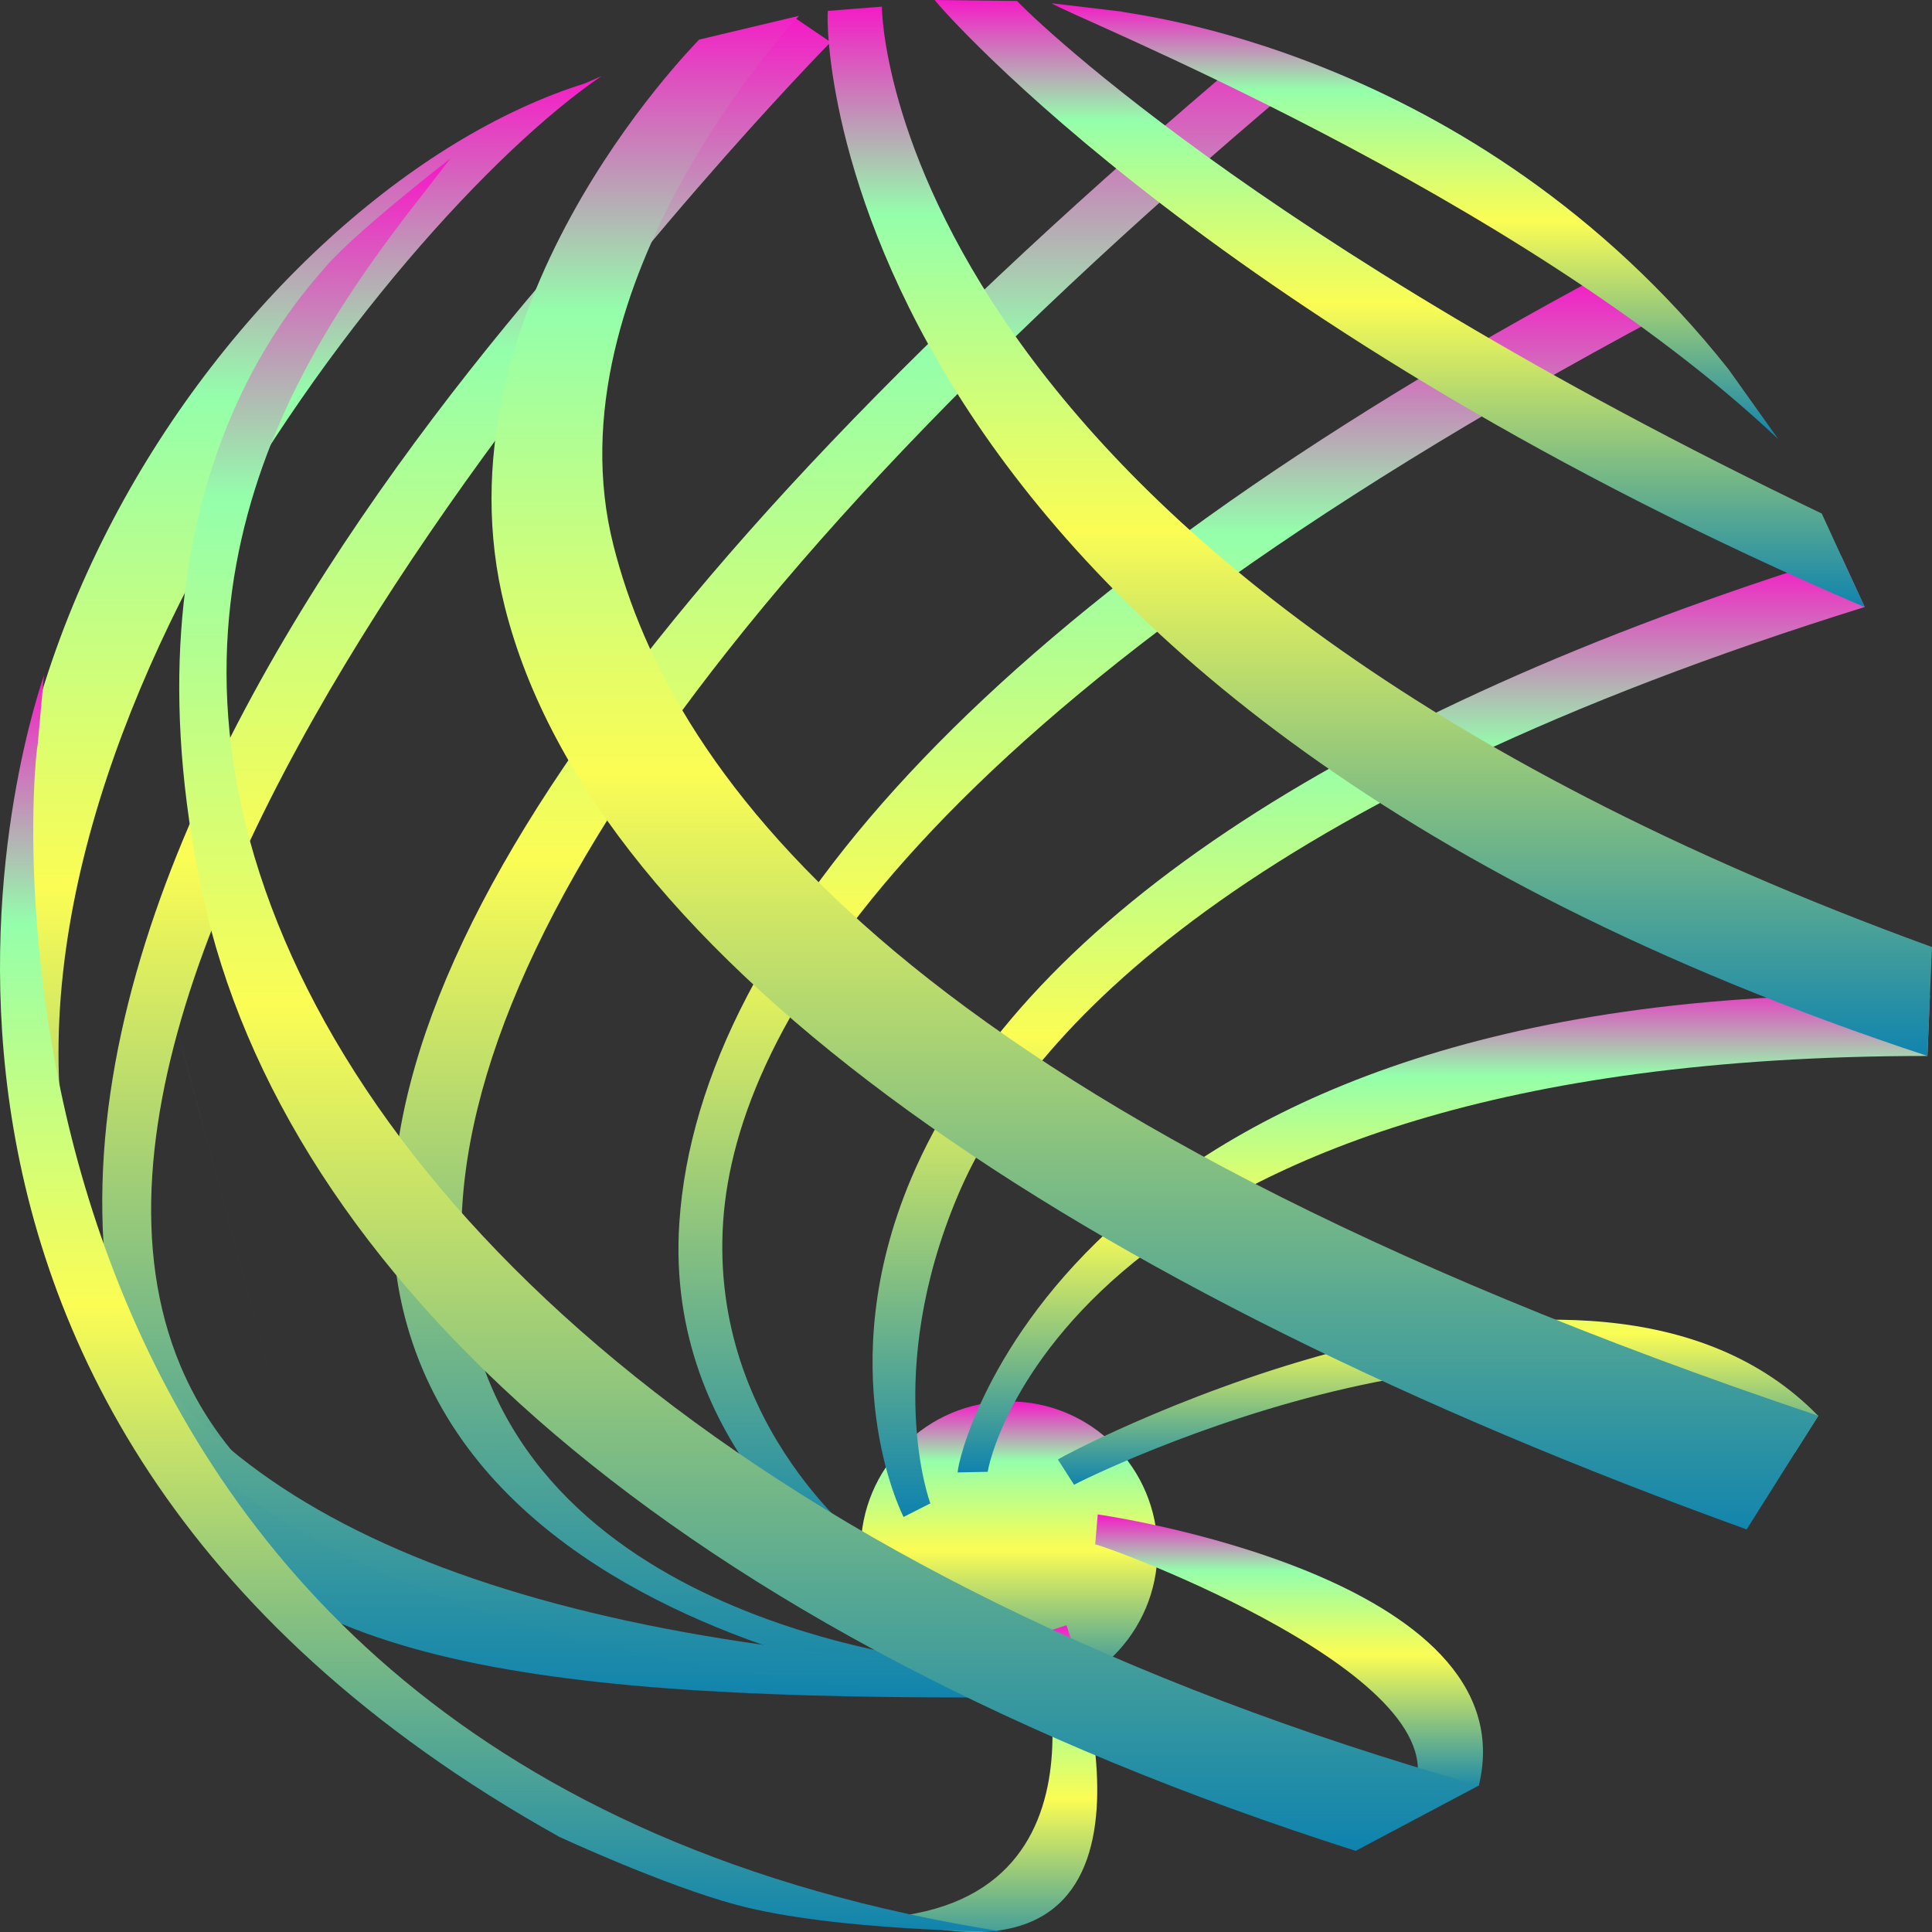 <?xml version="1.0" encoding="UTF-8" standalone="no"?>
<svg
   version="1.1"
   id="434"
   x="0px"
   y="0px"
   viewBox="0 0 16 16"
   enable-background="new 0 0 48 48"
   xml:space="preserve"
   width="16"
   height="16"
   xmlns:xlink="http://www.w3.org/1999/xlink"
   xmlns="http://www.w3.org/2000/svg"
   xmlns:svg="http://www.w3.org/2000/svg"
   xmlns:rdf="http://www.w3.org/1999/02/22-rdf-syntax-ns#"
   xmlns:cc="http://creativecommons.org/ns#"
   xmlns:dc="http://purl.org/dc/elements/1.1/">
  <rect x="0" y="0" width="16" height="16" fill="#333333" stroke="none"/>
  <defs>
   <style id="current-color-scheme" type="text/css">
   .ColorScheme-Text { color: #0abdc6; } .ColorScheme-Highlight { color:#5294e2; }
  </style>
  <linearGradient id="arrongin" x1="0%" x2="0%" y1="0%" y2="100%">
   <stop offset="0%" style="stop-color:#dd9b44; stop-opacity:1"/>
   <stop offset="100%" style="stop-color:#ad6c16; stop-opacity:1"/>
  </linearGradient>
  <linearGradient id="aurora" x1="0%" x2="0%" y1="0%" y2="100%">
   <stop offset="0%" style="stop-color:#09D4DF; stop-opacity:1"/>
   <stop offset="100%" style="stop-color:#9269F4; stop-opacity:1"/>
  </linearGradient>
  <linearGradient id="cyberneon" x1="0%" x2="0%" y1="0%" y2="100%">
    <stop offset="0" style="stop-color:#0abdc6; stop-opacity:1"/>
    <stop offset="1" style="stop-color:#ea00d9; stop-opacity:1"/>
  </linearGradient>
  <linearGradient id="fitdance" x1="0%" x2="0%" y1="0%" y2="100%">
   <stop offset="0%" style="stop-color:#1AD6AB; stop-opacity:1"/>
   <stop offset="100%" style="stop-color:#329DB6; stop-opacity:1"/>
  </linearGradient>
  <linearGradient id="oomox" x1="0%" x2="0%" y1="0%" y2="100%">
   <stop offset="0%" style="stop-color:#0abdc6; stop-opacity:1"/>
   <stop offset="100%" style="stop-color:#b800ff; stop-opacity:1"/>
  </linearGradient>
  <linearGradient id="rainblue" x1="0%" x2="0%" y1="0%" y2="100%">
   <stop offset="0%" style="stop-color:#00F260; stop-opacity:1"/>
   <stop offset="100%" style="stop-color:#0575E6; stop-opacity:1"/>
  </linearGradient>
  <linearGradient id="sunrise" x1="0%" x2="0%" y1="0%" y2="100%">
   <stop offset="0%" style="stop-color: #FF8501; stop-opacity:1"/>
   <stop offset="100%" style="stop-color: #FFCB01; stop-opacity:1"/>
  </linearGradient>
  <linearGradient id="telinkrin" x1="0%" x2="0%" y1="0%" y2="100%">
   <stop offset="0%" style="stop-color: #b2ced6; stop-opacity:1"/>
   <stop offset="100%" style="stop-color: #6da5b7; stop-opacity:1"/>
  </linearGradient>
  <linearGradient id="60spsycho" x1="0%" x2="0%" y1="0%" y2="100%">
   <stop offset="0%" style="stop-color: #df5940; stop-opacity:1"/>
   <stop offset="25%" style="stop-color: #d8d15f; stop-opacity:1"/>
   <stop offset="50%" style="stop-color: #e9882a; stop-opacity:1"/>
   <stop offset="100%" style="stop-color: #279362; stop-opacity:1"/>
  </linearGradient>
  <linearGradient id="90ssummer" x1="0%" x2="0%" y1="0%" y2="100%">
   <stop offset="0%" style="stop-color: #f618c7; stop-opacity:1"/>
   <stop offset="20%" style="stop-color: #94ffab; stop-opacity:1"/>
   <stop offset="50%" style="stop-color: #fbfd54; stop-opacity:1"/>
   <stop offset="100%" style="stop-color: #0f83ae; stop-opacity:1"/>
  </linearGradient>
 </defs>
 <ellipse
   cx="8.357"
   cy="12.838"
   id="circle11"
   class="ColorScheme-Text"
   style="display:inline;fill:url(#90ssummer);stroke-width:0.381"
   rx="1.229"
   ry="1.232" />
 <path
   d="m 11.689,14.873 c 0.487,-0.968 -2.54,-2.076 -2.619,-2.083 l 0.021,-0.248 c 0.021,0.002 3.576,0.511 3.156,2.246 z"
   id="path116"
   class="ColorScheme-Text"
   style="display:inline;fill:url(#90ssummer);stroke-width:0.381" />
 <path
   d="M 8.895,12.296 8.761,12.087 C 8.928,11.981 13.174,9.788 15.058,11.726 l -0.193,0.305 c -1.956,-1.757 -5.931,0.24 -5.97,0.265 z"
   id="path117"
   class="ColorScheme-Text"
   style="display:inline;fill:url(#90ssummer);stroke-width:0.381" />
 <path
   d="m 7.931,12.194 c -0.003,-0.149 0.916,-4.111 8.052,-3.952 l -0.021,0.503 c -7.152,0 -7.783,3.41 -7.782,3.444 z"
   id="path118"
   class="ColorScheme-Text"
   style="display:inline;fill:url(#90ssummer);stroke-width:0.381" />
 <path
   d="M 7.483,12.563 C 7.458,12.514 6.88,11.34 7.544,9.764 8.426,7.672 11.075,5.9 15.247,4.601 l 0.196,0.426 C 10.337,6.616 8.517,8.515 7.931,9.904 7.312,11.374 7.699,12.439 7.705,12.45 Z"
   id="path119"
   class="ColorScheme-Text"
   style="display:inline;fill:url(#90ssummer);stroke-width:0.381" />
 <path
   d="M 7.073,13.039 C 7.013,12.996 5.501,11.992 5.626,10.127 5.788,7.69 8.292,4.935 13.302,2.258 l 0.457,0.357 c -6.135,3.278 -7.66,5.887 -7.77,7.499 -0.117,1.727 1.216,2.713 1.229,2.723 z"
   id="path120"
   class="ColorScheme-Text"
   style="display:inline;fill:url(#90ssummer);stroke-width:0.381" />
 <path
   d="m 8.058,14.058 c -3.771,0 -6.042,-0.318 -6.802,-2.069 C -0.921,6.968 6.283,0.435 6.574,0.142 l 0.305,0.207 C 6.809,0.42 -0.115,7.47 1.494,11.31 2.105,12.767 3.883,13.593 6.788,13.772 5.556,13.418 3.89,12.653 3.393,11.048 2.621,8.554 4.964,4.982 10.358,0.431 l 0.333,0.302 C 5.381,5.213 3.222,8.804 3.962,11.193 4.714,13.623 8.182,13.806 8.22,13.809 l -0.011,0.248 c -0.05,3.75e-4 -0.101,3.75e-4 -0.15,3.75e-4 z"
   id="path122"
   class="ColorScheme-Text"
   style="display:inline;fill:url(#90ssummer);stroke-width:0.381" />
 <path
   d="M 8.351,14.058 C 4.022,13.847 1.465,12.672 0.588,10.634 -1.343,6.142 2.024,1.571 4.843,0.691 L 4.982,0.63 C 3.211,1.832 -0.674,6.798 0.819,10.542 1.602,12.504 4.14,13.604 8.363,13.809 Z"
   id="path123"
   class="ColorScheme-Text"
   style="display:inline;fill:url(#90ssummer);stroke-width:0.381" />
 <path
   d="m 2.917,13.905 c -2.709,-10.045 -1.354,-5.023 0,0 z"
   id="path124"
   class="ColorScheme-Text"
   style="display:inline;fill:url(#90ssummer);stroke-width:0.381" />
 <path
   d="m 7.713,15.968 -0.72,-0.08 c 2.376,0.071 1.604,-2.347 1.602,-2.353 l 0.237,-0.075 c 0.008,0.026 1.044,2.874 -1.119,2.508 z"
   id="path125"
   class="ColorScheme-Text"
   style="display:inline;fill:url(#90ssummer);stroke-width:0.381" />
 <path
   d="M 15.962,8.745 C 6.851,5.738 6.831,0.238 6.856,0.09 L 7.304,0.055 C 7.299,0.088 7.352,4.696 16,7.843 Z"
   id="path126"
   class="ColorScheme-Text"
   style="display:inline;fill:url(#90ssummer);stroke-width:0.381" />
 <path
   d="M 14.465,12.666 C 8.928,10.667 4.923,7.971 4.181,5.028 3.565,2.587 5.722,0.401 5.79,0.328 L 6.617,0.131 c 0,0 -2.089,2.213 -1.536,4.388 0.483,1.901 2.403,4.66 9.977,7.206 z"
   id="path127"
   class="ColorScheme-Text"
   style="display:inline;fill:url(#90ssummer);stroke-width:0.381" />
 <path
   d="M 11.227,15.328 C 5.583,13.529 2.355,10.561 1.676,7.401 0.964,4.084 2.447,2.503 2.693,2.214 2.939,1.924 3.732,1.311 3.732,1.311 2.999,2.269 1.249,4.227 2.108,7.097 2.982,10.019 6.264,13.09 12.247,14.787 Z"
   id="path128"
   class="ColorScheme-Text"
   style="display:inline;fill:url(#90ssummer);stroke-width:0.381" />
 <path
   d="M 4.632,15.212 C -1.824,11.613 0.348,5.663 0.364,5.592 L 0.313,6.158 C 0.255,6.431 -0.473,14.618 8.305,15.997 c 0,0 -1.383,-0.002 -2.203,-0.221 C 5.498,15.614 4.632,15.212 4.632,15.212 Z"
   id="path129"
   class="ColorScheme-Text"
   style="display:inline;fill:url(#90ssummer);stroke-width:0.381" />
 <path
   d="M 15.443,5.028 C 10.122,2.749 7.81,0.091 7.74,4.3373842e-6 L 8.423,0.008 C 8.439,0.03 10.35,1.982 15.087,4.253 Z"
   id="path130"
   class="ColorScheme-Text"
   style="display:inline;fill:url(#90ssummer);stroke-width:0.381" />
 <path
   d="M 14.727,3.637 C 12.568,1.596 8.806,0.11 8.71,0.027 l 0.579,0.069 c 0.023,0.02 2.904,0.288 5.025,2.961 z"
   id="path131"
   class="ColorScheme-Text"
   style="display:inline;fill:url(#90ssummer);stroke-width:0.381" />
 </svg>
